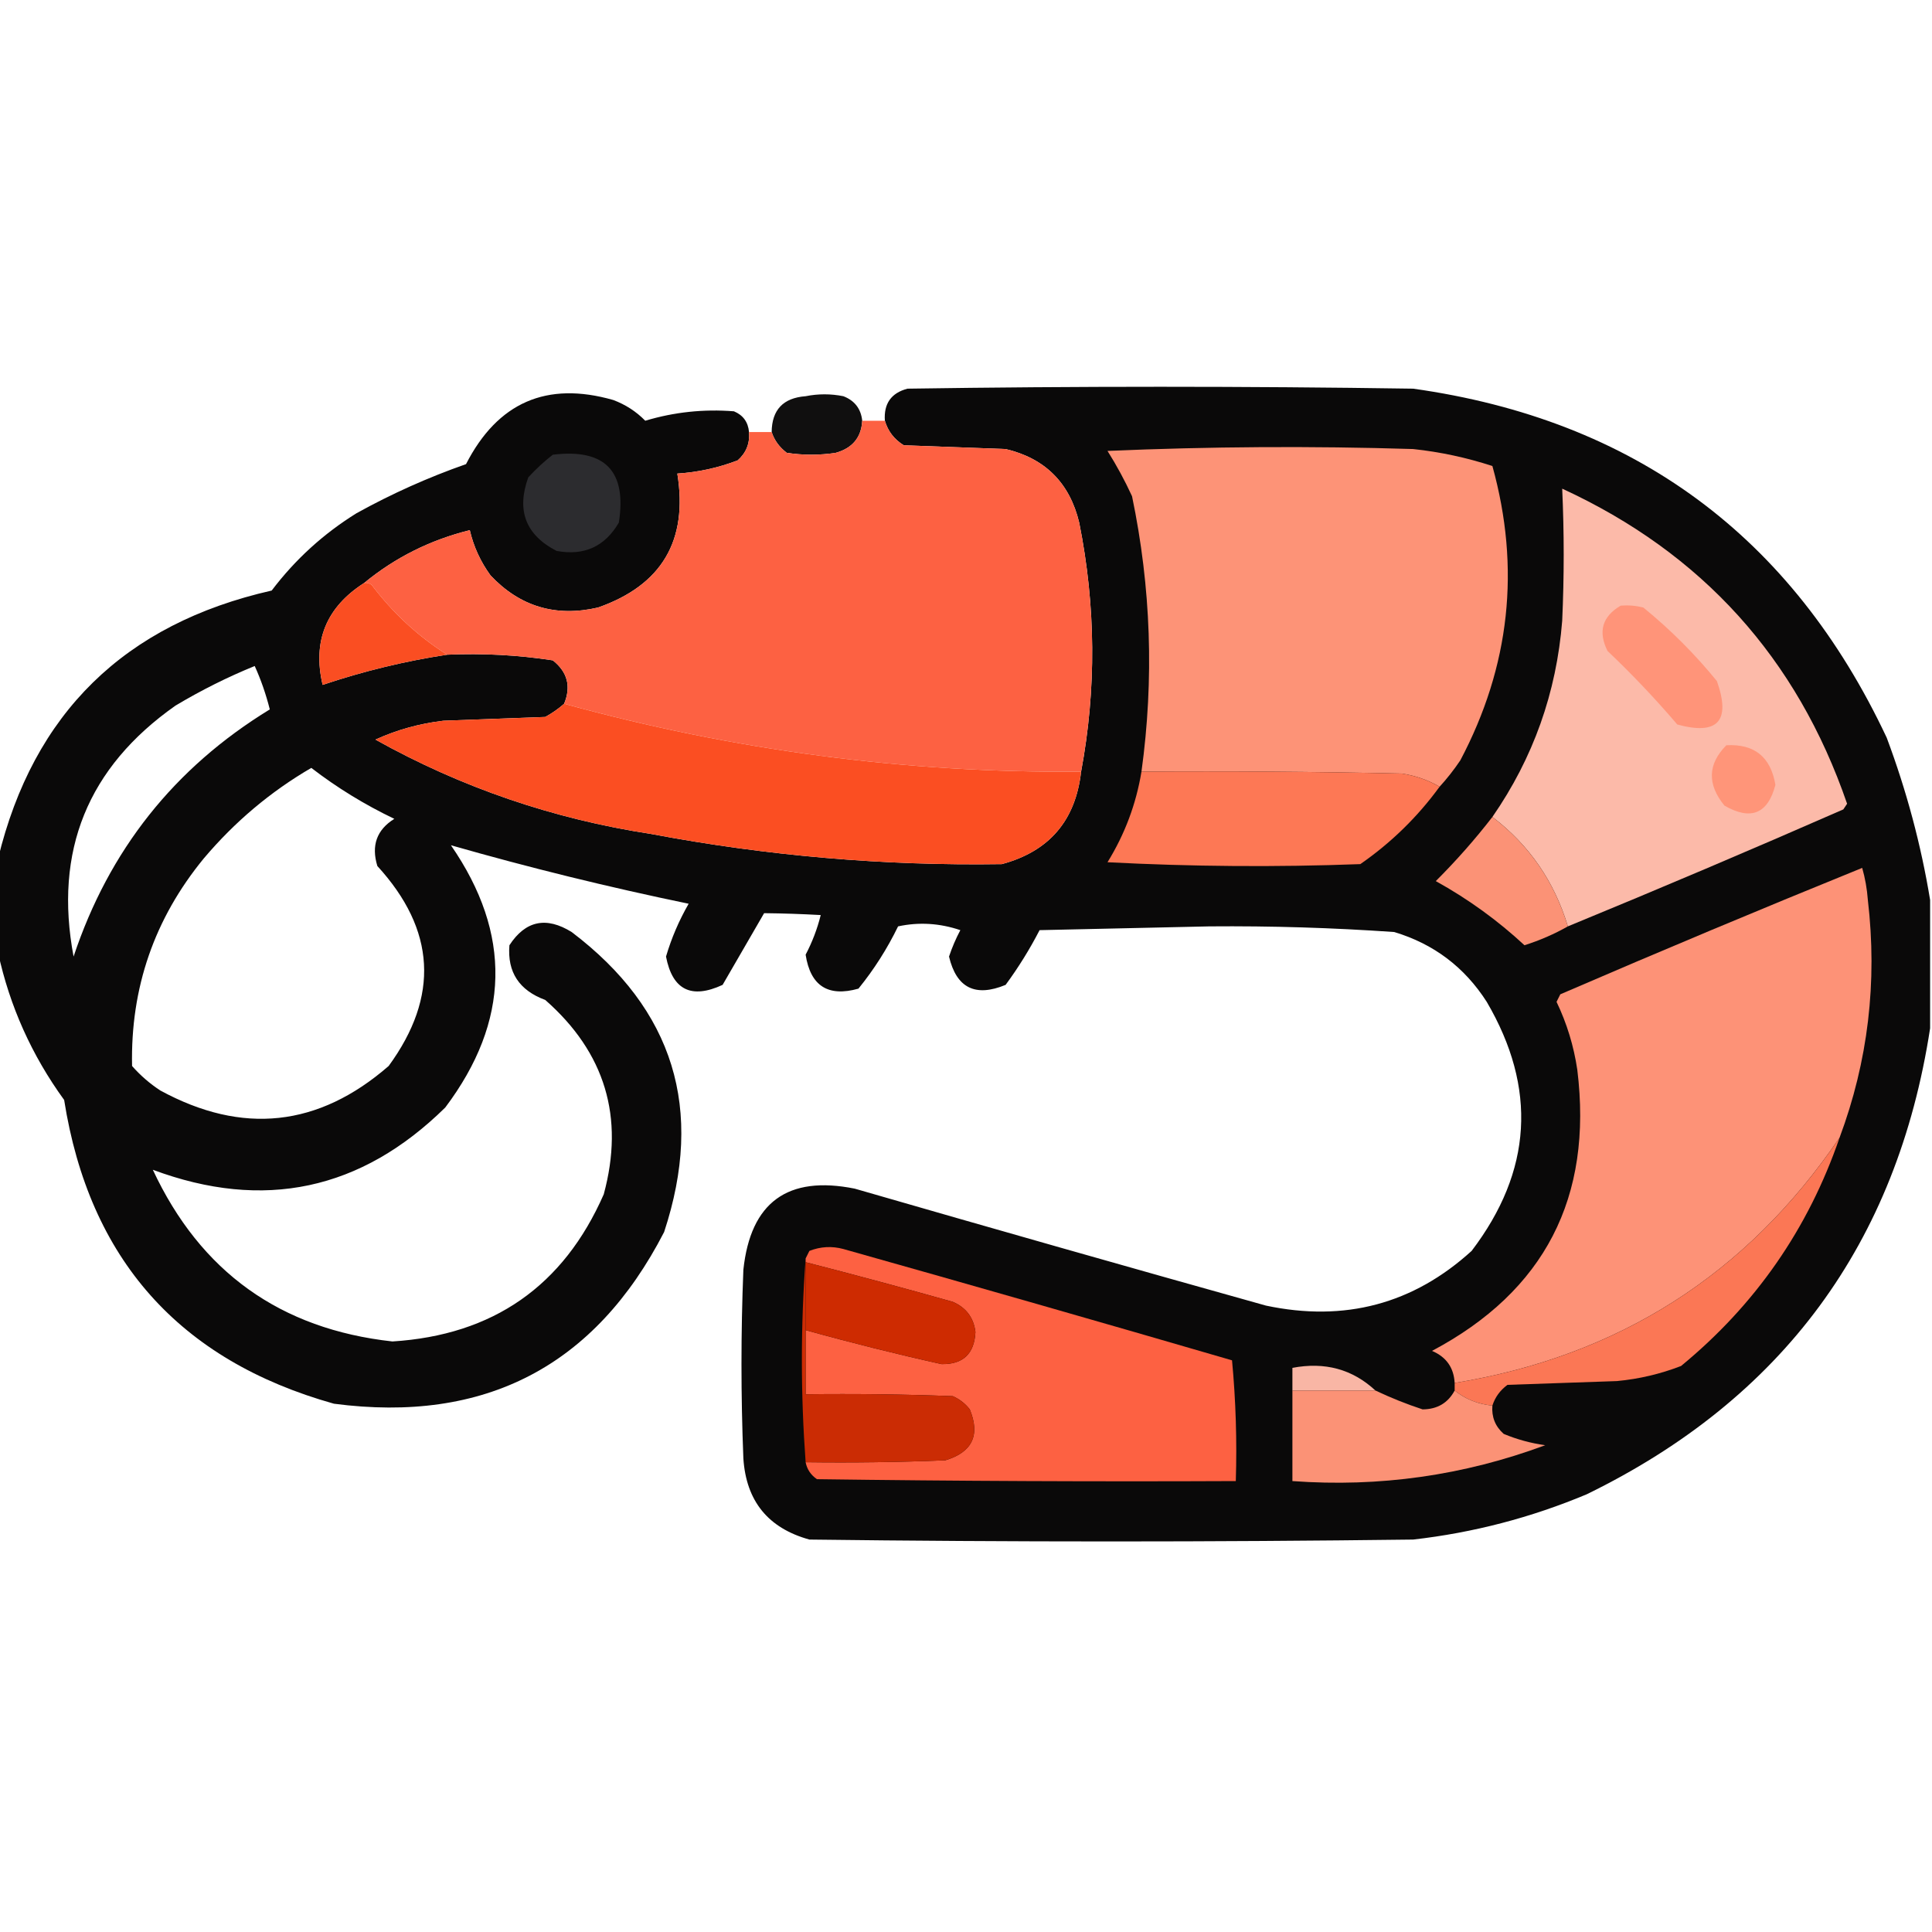 <?xml version="1.0" encoding="UTF-8"?>
<!DOCTYPE svg PUBLIC "-//W3C//DTD SVG 1.1//EN" "http://www.w3.org/Graphics/SVG/1.1/DTD/svg11.dtd">
<svg xmlns="http://www.w3.org/2000/svg" version="1.1" width="512px" height="512px" style="shape-rendering:geometricPrecision; text-rendering:geometricPrecision; image-rendering:optimizeQuality; fill-rule:evenodd; clip-rule:evenodd" xmlns:xlink="http://www.w3.org/1999/xlink">
<g><path style="opacity:0.963" fill="#020100" d="M 511.5,238.5 C 511.5,249.833 511.5,261.167 511.5,272.5C 502.738,329.509 472.405,370.676 420.5,396C 405.749,402.188 390.416,406.188 374.5,408C 321.167,408.667 267.833,408.667 214.5,408C 203.573,404.98 197.74,397.814 197,386.5C 196.333,369.833 196.333,353.167 197,336.5C 198.909,318.603 208.742,311.436 226.5,315C 262.789,325.489 299.122,335.822 335.5,346C 356.357,350.414 374.524,345.581 390,331.5C 406.065,310.382 407.398,288.382 394,265.5C 388.116,256.308 379.95,250.142 369.5,247C 353.217,245.863 336.884,245.363 320.5,245.5C 305.5,245.833 290.5,246.167 275.5,246.5C 272.876,251.585 269.876,256.418 266.5,261C 258.471,264.319 253.471,261.819 251.5,253.5C 252.305,251.085 253.305,248.751 254.5,246.5C 249.021,244.647 243.521,244.314 238,245.5C 235.124,251.423 231.624,256.923 227.5,262C 219.44,264.272 214.773,261.272 213.5,253C 215.26,249.649 216.594,246.149 217.5,242.5C 212.478,242.218 207.478,242.051 202.5,242C 198.833,248.333 195.167,254.667 191.5,261C 183.202,264.841 178.202,262.341 176.5,253.5C 177.937,248.622 179.937,243.955 182.5,239.5C 161.249,235.104 140.249,229.937 119.5,224C 135.704,247.469 135.204,270.635 118,293.5C 95.711,315.448 69.877,320.948 40.5,310C 53.132,337.067 74.299,352.234 104,355.5C 130.657,353.825 149.324,340.825 160,316.5C 165.534,296.104 160.368,278.937 144.5,265C 137.582,262.449 134.415,257.616 135,250.5C 139.245,243.983 144.745,242.817 151.5,247C 178.551,267.495 186.717,293.995 176,326.5C 157.672,362.083 128.506,377.25 88.5,372C 47.483,360.486 23.649,333.653 17,291.5C 8.404,279.649 2.571,266.649 -0.5,252.5C -0.5,244.167 -0.5,235.833 -0.5,227.5C 8.83,189.006 32.996,165.34 72,156.5C 78.23,148.27 85.73,141.437 94.5,136C 103.812,130.843 113.478,126.51 123.5,123C 131.889,106.637 144.889,100.97 162.5,106C 165.759,107.211 168.592,109.044 171,111.5C 178.654,109.198 186.487,108.365 194.5,109C 196.928,110.018 198.262,111.852 198.5,114.5C 198.747,117.505 197.747,120.005 195.5,122C 190.355,123.977 185.022,125.144 179.5,125.5C 182.382,143.242 175.382,155.076 158.5,161C 147.302,163.599 137.802,160.765 130,152.5C 127.344,148.856 125.511,144.856 124.5,140.5C 114.03,143.088 104.697,147.755 96.5,154.5C 86.449,160.931 82.783,169.931 85.5,181.5C 96.299,177.869 107.3,175.202 118.5,173.5C 127.915,173.083 137.248,173.583 146.5,175C 150.397,178.087 151.397,181.92 149.5,186.5C 147.99,187.836 146.323,189.003 144.5,190C 135.5,190.333 126.5,190.667 117.5,191C 111.19,191.743 105.19,193.409 99.5,196C 122.244,208.693 146.578,217.027 172.5,221C 203.246,226.812 234.246,229.479 265.5,229C 278.045,225.619 285.045,217.453 286.5,204.5C 290.59,182.608 290.423,160.608 286,138.5C 283.473,127.973 276.973,121.473 266.5,119C 257.5,118.667 248.5,118.333 239.5,118C 236.977,116.437 235.31,114.27 234.5,111.5C 234.177,106.967 236.177,104.134 240.5,103C 285.167,102.333 329.833,102.333 374.5,103C 433.056,111.232 474.889,142.065 500,195.5C 505.27,209.59 509.104,223.924 511.5,238.5 Z M 67.5,176.5 C 69.137,180.096 70.47,183.929 71.5,188C 46.215,203.459 28.882,225.292 19.5,253.5C 14.238,225.526 23.238,203.359 46.5,187C 53.313,182.927 60.313,179.427 67.5,176.5 Z M 82.5,203.5 C 89.304,208.741 96.637,213.241 104.5,217C 99.845,219.897 98.345,224.063 100,229.5C 115.47,246.399 116.47,264.066 103,282.5C 84.415,298.657 64.248,300.824 42.5,289C 39.72,287.188 37.22,285.021 35,282.5C 34.567,261.798 40.9,243.465 54,227.5C 62.202,217.785 71.701,209.785 82.5,203.5 Z"/></g>
<g><path style="opacity:0.939" fill="#020000" d="M 228.5,111.5 C 228.261,115.918 225.928,118.751 221.5,120C 217.167,120.667 212.833,120.667 208.5,120C 206.531,118.5 205.198,116.667 204.5,114.5C 204.553,108.612 207.553,105.445 213.5,105C 216.833,104.333 220.167,104.333 223.5,105C 226.493,106.159 228.16,108.325 228.5,111.5 Z"/></g>
<g><path style="opacity:1" fill="#fd6142" d="M 228.5,111.5 C 230.5,111.5 232.5,111.5 234.5,111.5C 235.31,114.27 236.977,116.437 239.5,118C 248.5,118.333 257.5,118.667 266.5,119C 276.973,121.473 283.473,127.973 286,138.5C 290.423,160.608 290.59,182.608 286.5,204.5C 240.156,204.894 194.489,198.894 149.5,186.5C 151.397,181.92 150.397,178.087 146.5,175C 137.248,173.583 127.915,173.083 118.5,173.5C 110.776,168.615 104.109,162.448 98.5,155C 97.906,154.536 97.239,154.369 96.5,154.5C 104.697,147.755 114.03,143.088 124.5,140.5C 125.511,144.856 127.344,148.856 130,152.5C 137.802,160.765 147.302,163.599 158.5,161C 175.382,155.076 182.382,143.242 179.5,125.5C 185.022,125.144 190.355,123.977 195.5,122C 197.747,120.005 198.747,117.505 198.5,114.5C 200.5,114.5 202.5,114.5 204.5,114.5C 205.198,116.667 206.531,118.5 208.5,120C 212.833,120.667 217.167,120.667 221.5,120C 225.928,118.751 228.261,115.918 228.5,111.5 Z"/></g>
<g><path style="opacity:1" fill="#fd9377" d="M 381.5,208.5 C 378.497,206.738 375.163,205.572 371.5,205C 348.502,204.5 325.502,204.333 302.5,204.5C 305.874,179.999 305.04,155.666 300,131.5C 298.088,127.34 295.921,123.34 293.5,119.5C 320.494,118.333 347.494,118.167 374.5,119C 381.672,119.77 388.672,121.27 395.5,123.5C 403.007,150.579 400.173,176.579 387,201.5C 385.303,204.02 383.47,206.353 381.5,208.5 Z"/></g>
<g><path style="opacity:1" fill="#2c2c2f" d="M 146.5,120.5 C 160.322,118.821 166.155,124.821 164,138.5C 160.292,144.85 154.792,147.35 147.5,146C 139.313,141.781 136.813,135.281 140,126.5C 142.063,124.266 144.229,122.266 146.5,120.5 Z"/></g>
<g><path style="opacity:1" fill="#fcbaa9" d="M 415.5,245.5 C 411.915,233.603 405.249,223.936 395.5,216.5C 406.318,200.882 412.485,183.549 414,164.5C 414.527,152.807 414.527,141.14 414,129.5C 451.062,146.563 476.229,174.396 489.5,213C 489.167,213.5 488.833,214 488.5,214.5C 464.261,225.121 439.928,235.455 415.5,245.5 Z"/></g>
<g><path style="opacity:1" fill="#fa4e22" d="M 96.5,154.5 C 97.239,154.369 97.906,154.536 98.5,155C 104.109,162.448 110.776,168.615 118.5,173.5C 107.3,175.202 96.299,177.869 85.5,181.5C 82.783,169.931 86.449,160.931 96.5,154.5 Z"/></g>
<g><path style="opacity:1" fill="#ff9479" d="M 429.5,160.5 C 431.527,160.338 433.527,160.505 435.5,161C 442.667,166.833 449.167,173.333 455,180.5C 458.739,191.092 455.239,194.925 444.5,192C 438.699,185.198 432.532,178.698 426,172.5C 423.458,167.361 424.624,163.361 429.5,160.5 Z"/></g>
<g><path style="opacity:1" fill="#fb4e22" d="M 149.5,186.5 C 194.489,198.894 240.156,204.894 286.5,204.5C 285.045,217.453 278.045,225.619 265.5,229C 234.246,229.479 203.246,226.812 172.5,221C 146.578,217.027 122.244,208.693 99.5,196C 105.19,193.409 111.19,191.743 117.5,191C 126.5,190.667 135.5,190.333 144.5,190C 146.323,189.003 147.99,187.836 149.5,186.5 Z"/></g>
<g><path style="opacity:1" fill="#ff9579" d="M 457.5,197.5 C 464.932,197.094 469.266,200.594 470.5,208C 468.497,215.681 463.997,217.515 457,213.5C 452.382,207.84 452.549,202.507 457.5,197.5 Z"/></g>
<g><path style="opacity:1" fill="#fd7855" d="M 302.5,204.5 C 325.502,204.333 348.502,204.5 371.5,205C 375.163,205.572 378.497,206.738 381.5,208.5C 375.667,216.499 368.667,223.333 360.5,229C 338.159,229.833 315.826,229.666 293.5,228.5C 298.082,221.087 301.082,213.087 302.5,204.5 Z"/></g>
<g><path style="opacity:1" fill="#fb9276" d="M 395.5,216.5 C 405.249,223.936 411.915,233.603 415.5,245.5C 411.919,247.535 408.086,249.202 404,250.5C 396.899,243.91 389.065,238.243 380.5,233.5C 385.923,228.085 390.923,222.418 395.5,216.5 Z"/></g>
<g><path style="opacity:1" fill="#fd9277" d="M 487.5,301.5 C 462.898,337.742 428.898,359.409 385.5,366.5C 385.276,362.438 383.276,359.605 379.5,358C 409.334,342.171 422.167,317.338 418,283.5C 417.073,277.219 415.239,271.219 412.5,265.5C 412.833,264.833 413.167,264.167 413.5,263.5C 440.163,251.992 466.829,240.826 493.5,230C 494.282,232.74 494.782,235.574 495,238.5C 497.552,260.271 495.052,281.271 487.5,301.5 Z"/></g>
<g><path style="opacity:1" fill="#fb7755" d="M 487.5,301.5 C 479.208,325.626 465.208,345.793 445.5,362C 440.029,364.118 434.362,365.451 428.5,366C 418.833,366.333 409.167,366.667 399.5,367C 397.536,368.451 396.203,370.284 395.5,372.5C 391.668,372.118 388.335,370.785 385.5,368.5C 385.5,367.833 385.5,367.167 385.5,366.5C 428.898,359.409 462.898,337.742 487.5,301.5 Z"/></g>
<g><path style="opacity:1" fill="#fd6142" d="M 213.5,387.5 C 225.838,387.667 238.171,387.5 250.5,387C 257.647,384.862 259.814,380.362 257,373.5C 255.786,371.951 254.286,370.785 252.5,370C 239.504,369.5 226.504,369.333 213.5,369.5C 213.5,363.833 213.5,358.167 213.5,352.5C 225.413,355.812 237.413,358.812 249.5,361.5C 255.208,361.613 258.208,358.78 258.5,353C 258.031,349.196 256.031,346.529 252.5,345C 239.507,341.336 226.507,337.836 213.5,334.5C 213.5,334.167 213.5,333.833 213.5,333.5C 213.804,332.85 214.137,332.183 214.5,331.5C 217.446,330.345 220.446,330.179 223.5,331C 257.835,340.669 292.169,350.502 326.5,360.5C 327.499,371.146 327.832,381.813 327.5,392.5C 290.498,392.667 253.498,392.5 216.5,392C 214.859,390.871 213.859,389.371 213.5,387.5 Z"/></g>
<g><path style="opacity:1" fill="#ce2b01" d="M 213.5,334.5 C 226.507,337.836 239.507,341.336 252.5,345C 256.031,346.529 258.031,349.196 258.5,353C 258.208,358.78 255.208,361.613 249.5,361.5C 237.413,358.812 225.413,355.812 213.5,352.5C 213.5,346.5 213.5,340.5 213.5,334.5 Z"/></g>
<g><path style="opacity:1" fill="#f9b6a5" d="M 364.5,368.5 C 357.167,368.5 349.833,368.5 342.5,368.5C 342.5,366.5 342.5,364.5 342.5,362.5C 351.091,360.85 358.425,362.85 364.5,368.5 Z"/></g>
<g><path style="opacity:1" fill="#fb9276" d="M 342.5,368.5 C 349.833,368.5 357.167,368.5 364.5,368.5C 368.588,370.437 372.755,372.104 377,373.5C 380.895,373.475 383.728,371.808 385.5,368.5C 388.335,370.785 391.668,372.118 395.5,372.5C 395.253,375.505 396.253,378.005 398.5,380C 402.029,381.466 405.695,382.466 409.5,383C 387.903,391.017 365.569,394.183 342.5,392.5C 342.5,384.5 342.5,376.5 342.5,368.5 Z"/></g>
<g><path style="opacity:1" fill="#cb2c04" d="M 213.5,333.5 C 213.5,333.833 213.5,334.167 213.5,334.5C 213.5,340.5 213.5,346.5 213.5,352.5C 213.5,358.167 213.5,363.833 213.5,369.5C 226.504,369.333 239.504,369.5 252.5,370C 254.286,370.785 255.786,371.951 257,373.5C 259.814,380.362 257.647,384.862 250.5,387C 238.171,387.5 225.838,387.667 213.5,387.5C 212.176,369.402 212.176,351.402 213.5,333.5 Z"/></g>
</svg>
